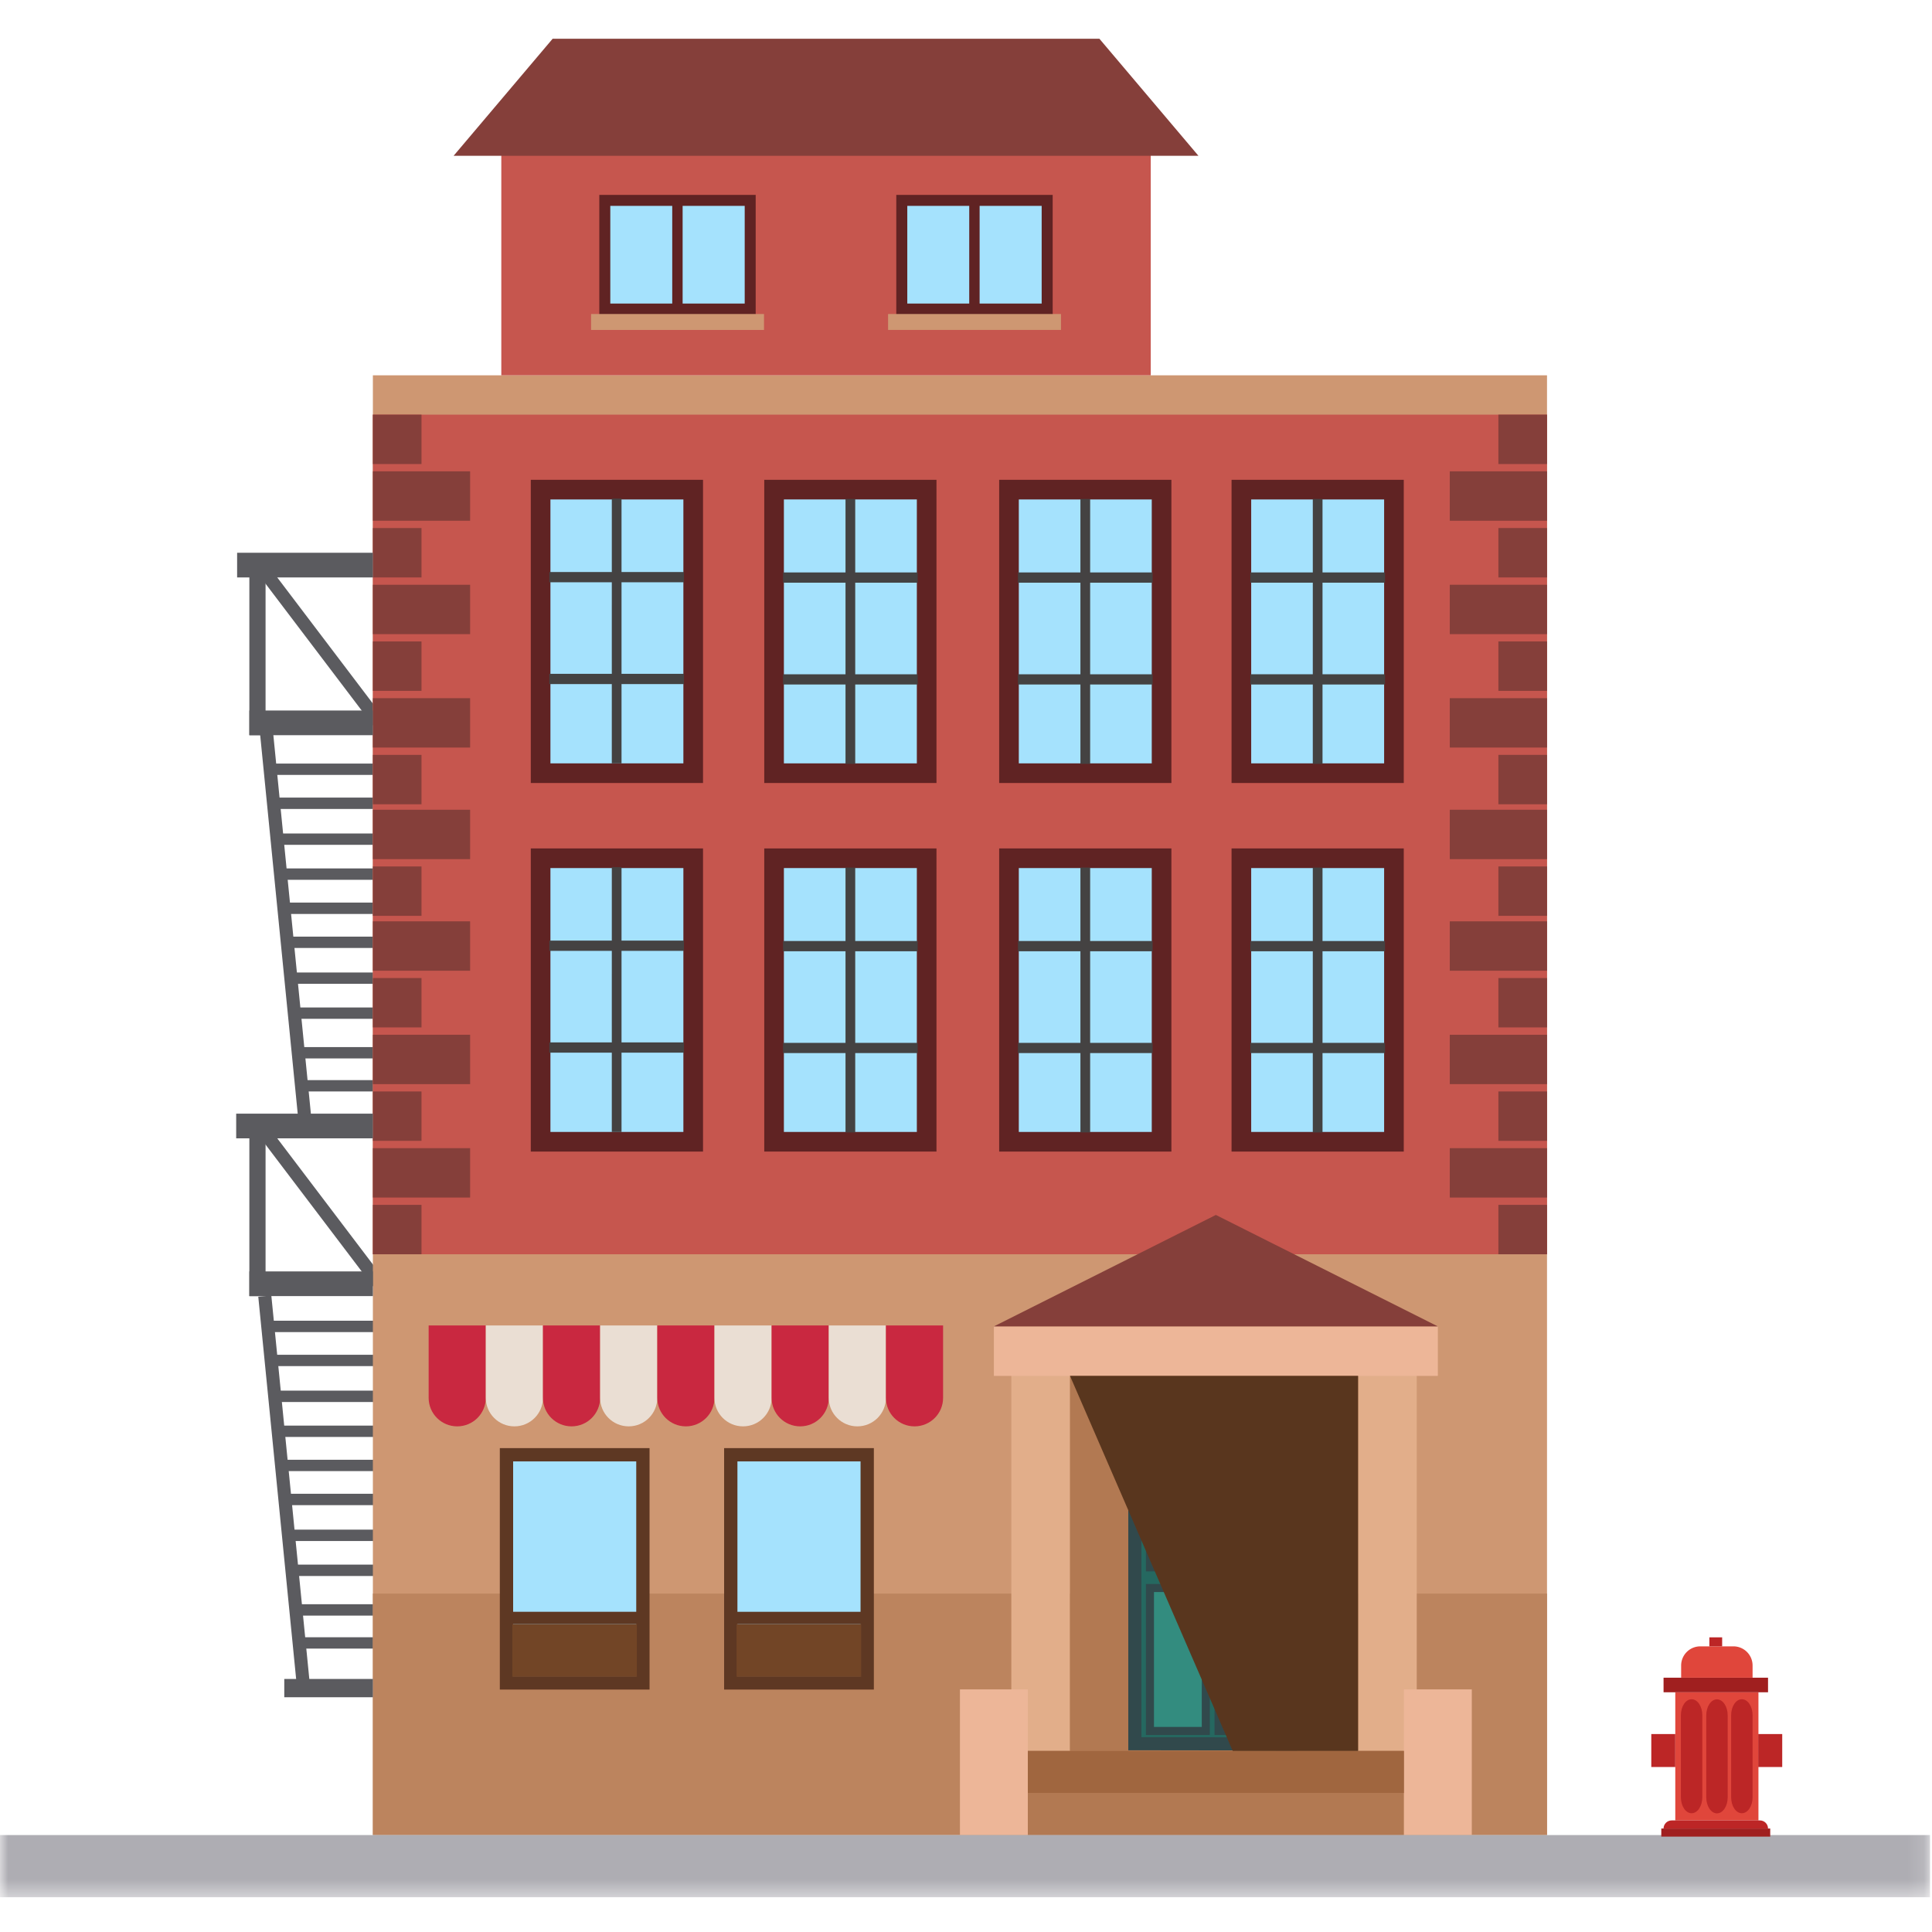 <svg xmlns="http://www.w3.org/2000/svg" xmlns:xlink="http://www.w3.org/1999/xlink" width="120" height="120"><defs><path id="a" d="M0 115.594h119.875V.16H0z"/></defs><g fill="none" fill-rule="evenodd"><path fill="#5B5B5F" d="M16.722 48.131h7.017v-.705h-7.017zm.228 2.114h7.017v-.705h-7.016zm.38 2.228h7.017v-.705H17.33zm0 2.173h7.017v-.706H17.33zm.38 2.121h7.017v-.706H17.71zm.228 2.113h7.017v-.705h-7.017zm.38 2.228h7.017v-.705h-7.017zm0 2.172h7.017v-.705h-7.017zm.209 2.462h7.017v-.705h-7.017zm.227 2.05h7.018v-.705h-7.018zm-2.117 14.946h7.017v-.706h-7.017zm.228 2.114h7.017v-.706h-7.017zm.38 2.228h7.017v-.706h-7.017zm0 2.171h7.017v-.705h-7.017zm.38 2.122h7.017v-.706h-7.017zm.228 2.114h7.017v-.706h-7.017zm.379 2.227h7.018v-.706h-7.018zm0 2.173h7.018v-.706h-7.018zm.209 2.462h7.018v-.706H18.44zm.229 2.049h7.016v-.705H18.67z"/><path stroke="#5B5B5F" stroke-width=".814" d="m16.494 35.582 7.065 9.317M16.494 70.42l7.065 9.316"/><path fill="#CE9772" d="M23.16 113.978h72.928V23.311H23.16z"/><path fill="#BC845E" d="M23.16 113.978h72.928V98.98H23.16z"/><path fill="#C6564E" d="M23.16 77.905h72.928V25.754H23.16z"/><path fill="#853F3A" d="M23.16 32.344h6.04v-3.068h-6.04zm0 3.522h3.02v-3.068h-3.02zm0 3.522h6.04v-3.067h-6.04zm0 3.522h3.02v-3.068h-3.02zm0-14.088h3.02v-3.068h-3.02zm0 17.61h6.04v-3.067h-6.04zm0 3.523h3.02v-3.068h-3.02zm0 3.408h6.04v-3.068h-6.04zm0 3.522h3.02v-3.067h-3.02zm0 3.409h6.04v-3.068h-6.04zm0 3.521h3.02v-3.067h-3.02zm0 3.523h6.04v-3.067h-6.04zm0 3.522h3.02v-3.067h-3.02zm0 3.522h6.04v-3.067h-6.04zm0 3.523h3.02v-3.068h-3.02zm66.889-45.561h6.04v-3.068h-6.04zm3.019 3.522h3.02v-3.068h-3.02zm-3.019 3.522h6.04v-3.067h-6.04zm3.019 3.522h3.02v-3.068h-3.02zm0-14.088h3.02v-3.068h-3.02zm-3.019 17.61h6.04v-3.067h-6.04zm3.019 3.523h3.02v-3.068h-3.02zm-3.019 3.408h6.04v-3.068h-6.04zm3.019 3.522h3.02v-3.067h-3.02zm-3.019 3.409h6.04v-3.068h-6.04zm3.019 3.521h3.02v-3.067h-3.02zm-3.019 3.523h6.04v-3.067h-6.04zm3.019 3.522h3.02v-3.067h-3.02zm-3.019 3.522h6.04v-3.067h-6.04zm3.019 3.523h3.02v-3.068h-3.02z"/><path fill="#5B5B5F" d="M14.728 35.866h8.432v-1.534h-8.432zm.76 9.799h7.672v-1.533h-7.672zm-.818 25.039h8.49V69.17h-8.49zm.818 9.8h7.672V78.97h-7.672z"/><path fill="#5B5B5F" d="M15.488 45.665h1.007V35.582h-1.007zm0 34.839h1.007V70.42h-1.007z"/><path stroke="#5B5B5F" stroke-width=".814" d="m16.494 44.898 2.422 24.429m-2.469 11.177 2.42 24.427"/><path fill="#5B5B5F" d="M17.657 105.419h5.503v-1.136h-5.503z"/><path fill="#C6564E" d="M31.137 23.311h40.338V9.222H31.137z"/><path fill="#853F3A" d="m34.327 2.405-6.153 7.272h46.264l-6.153-7.272z"/><g transform="translate(0 2.247)"><path fill="#C92840" d="M30.174 84.577c0 .977-.795 1.77-1.775 1.77-.98 0-1.775-.793-1.775-1.77v-4.498h3.55v4.498z"/><path fill="#EADED3" d="M33.725 84.577c0 .977-.795 1.77-1.776 1.77-.98 0-1.775-.793-1.775-1.77v-4.498h3.55v4.498z"/><path fill="#C92840" d="M37.275 84.577c0 .977-.795 1.77-1.775 1.77-.98 0-1.776-.793-1.776-1.77v-4.498h3.551v4.498z"/><path fill="#EADED3" d="M40.825 84.577c0 .977-.795 1.77-1.775 1.77-.98 0-1.775-.793-1.775-1.77v-4.498h3.55v4.498z"/><path fill="#C92840" d="M44.376 84.577c0 .977-.795 1.77-1.775 1.77-.98 0-1.776-.793-1.776-1.77v-4.498h3.55v4.498z"/><path fill="#EADED3" d="M47.926 84.577c0 .977-.795 1.77-1.775 1.77-.98 0-1.775-.793-1.775-1.77v-4.498h3.55v4.498z"/><path fill="#C92840" d="M51.476 84.577c0 .977-.794 1.77-1.775 1.77-.98 0-1.775-.793-1.775-1.77v-4.498h3.55v4.498z"/><path fill="#EADED3" d="M55.027 84.577c0 .977-.795 1.77-1.775 1.77-.98 0-1.776-.793-1.776-1.77v-4.498h3.55v4.498z"/><path fill="#C92840" d="M58.577 84.577c0 .977-.794 1.77-1.775 1.77-.98 0-1.775-.793-1.775-1.77v-4.498h3.55v4.498z"/><mask id="b" fill="#fff"><use xlink:href="#a"/></mask><path fill="#B27952" d="M63.84 111.732H87.2v-2.614H63.84z" mask="url(#b)"/><path fill="#E2AE8A" d="M62.815 106.505h3.646v-23.9h-3.646zm21.536 0h3.646v-23.9h-3.646z" mask="url(#b)"/><path fill="#EDB698" d="M59.624 111.732h4.216v-9.048h-4.216zm27.576 0h4.216v-9.048H87.2z" mask="url(#b)"/><path fill="#B27952" d="M66.461 106.505h17.89v-23.9h-17.89z" mask="url(#b)"/><path fill="#EDB698" d="M61.732 83.213h27.576V80.14H61.732z" mask="url(#b)"/><path fill="#853F3A" d="M75.634 80.138h13.674L75.52 73.215l-13.788 6.923h13.674" mask="url(#b)"/><path fill="#A0663F" d="M63.84 109.118H87.2v-2.613H63.84z" mask="url(#b)"/><path fill="#256860" d="M80.152 89.21c0-1.501-1.157-2.719-2.583-2.719H73.07c-1.426 0-2.583 1.218-2.583 2.72v16.848l9.664.013V89.211z" mask="url(#b)"/><path stroke="#31494C" stroke-width=".814" d="M80.152 89.21c0-1.501-1.157-2.719-2.583-2.719H73.07c-1.426 0-2.583 1.218-2.583 2.72v16.848l9.664.013V89.211z" mask="url(#b)"/><path fill="#338C7F" d="M71.425 105.266h3.47v-8.878h-3.47z" mask="url(#b)"/><path stroke="#31494C" stroke-width=".5" d="M71.425 105.266h3.47v-8.878h-3.47z" mask="url(#b)"/><path fill="#338C7F" d="M71.425 95.106h3.47v-3.045h-3.47z" mask="url(#b)"/><path stroke="#31494C" stroke-width=".5" d="M71.425 95.106h3.47v-3.045h-3.47z" mask="url(#b)"/><path fill="#338C7F" d="M75.686 105.266h3.47v-8.878h-3.47z" mask="url(#b)"/><path stroke="#31494C" stroke-width=".5" d="M75.686 105.266h3.47v-8.878h-3.47z" mask="url(#b)"/><path fill="#338C7F" d="M75.686 95.106h3.47v-3.045h-3.47z" mask="url(#b)"/><path stroke="#31494C" stroke-width=".5" d="M75.686 95.106h3.47v-3.045h-3.47z" mask="url(#b)"/><path fill="#338C7F" d="M71.425 90.777v-.495c0-1.502.935-2.72 2.088-2.72h3.635c1.153 0 2.089 1.218 2.089 2.72v.665h-7.812v-.17z" mask="url(#b)"/><path stroke="#31494C" stroke-width=".5" d="M71.425 90.777v-.495c0-1.502.935-2.72 2.088-2.72h3.635c1.153 0 2.089 1.218 2.089 2.72v.665h-7.812v-.17z" mask="url(#b)"/><path fill="#59361E" d="m66.461 83.213 10.104 23.292h7.786V83.213z" mask="url(#b)"/><path fill="#A5E2FD" d="M33.578 45.777h9.478V28.165h-9.478z" mask="url(#b)"/><path stroke="#602323" stroke-width="1.22" d="M33.578 45.777h9.478V28.165h-9.478z" mask="url(#b)"/><path fill="#444242" d="M34.121 33.918h8.361v-.635h-8.36zm0 6.325h8.361v-.636h-8.36z" mask="url(#b)"/><path fill="#444242" d="M38 45.169h.604V28.721h-.603z" mask="url(#b)"/><path fill="#A5E2FD" d="M48.079 45.777h9.478V28.165h-9.478z" mask="url(#b)"/><path stroke="#602323" stroke-width="1.22" d="M48.079 45.777h9.478V28.165h-9.478z" mask="url(#b)"/><path fill="#444242" d="M48.637 33.944h8.361v-.636h-8.36zm0 6.325h8.361v-.636h-8.36z" mask="url(#b)"/><path fill="#444242" d="M52.516 45.195h.604V28.747h-.604z" mask="url(#b)"/><path fill="#A5E2FD" d="M62.67 45.777h9.478V28.165H62.67z" mask="url(#b)"/><path stroke="#602323" stroke-width="1.22" d="M62.67 45.777h9.478V28.165H62.67z" mask="url(#b)"/><path fill="#444242" d="M63.228 33.944h8.361v-.636h-8.36zm0 6.325h8.361v-.636h-8.36z" mask="url(#b)"/><path fill="#444242" d="M67.107 45.195h.604V28.747h-.604z" mask="url(#b)"/><path fill="#A5E2FD" d="M77.104 45.777h9.477V28.165h-9.477z" mask="url(#b)"/><path stroke="#602323" stroke-width="1.22" d="M77.104 45.777h9.477V28.165h-9.477z" mask="url(#b)"/><path fill="#444242" d="M77.662 33.944h8.361v-.636h-8.361zm0 6.325h8.361v-.636h-8.361z" mask="url(#b)"/><path fill="#444242" d="M81.54 45.195h.604V28.747h-.603z" mask="url(#b)"/><path fill="#A5E2FD" d="M33.578 68.67h9.478V51.06h-9.478z" mask="url(#b)"/><path stroke="#602323" stroke-width="1.22" d="M33.578 68.67h9.478V51.06h-9.478z" mask="url(#b)"/><path fill="#444242" d="M34.121 56.812h8.361v-.636h-8.36zm0 6.325h8.361V62.5h-8.36z" mask="url(#b)"/><path fill="#444242" d="M38 68.063h.604V51.615h-.603z" mask="url(#b)"/><path fill="#A5E2FD" d="M48.079 68.67h9.478V51.06h-9.478z" mask="url(#b)"/><path stroke="#602323" stroke-width="1.22" d="M48.079 68.67h9.478V51.06h-9.478z" mask="url(#b)"/><path fill="#444242" d="M48.637 56.838h8.361v-.636h-8.36zm0 6.324h8.361v-.635h-8.36z" mask="url(#b)"/><path fill="#444242" d="M52.516 68.089h.604V51.64h-.604z" mask="url(#b)"/><path fill="#A5E2FD" d="M62.67 68.67h9.478V51.06H62.67z" mask="url(#b)"/><path stroke="#602323" stroke-width="1.22" d="M62.67 68.67h9.478V51.06H62.67z" mask="url(#b)"/><path fill="#444242" d="M63.228 56.838h8.361v-.636h-8.36zm0 6.324h8.361v-.635h-8.36z" mask="url(#b)"/><path fill="#444242" d="M67.107 68.089h.604V51.64h-.604z" mask="url(#b)"/><path fill="#A5E2FD" d="M77.104 68.67h9.477V51.06h-9.477z" mask="url(#b)"/><path stroke="#602323" stroke-width="1.22" d="M77.104 68.67h9.477V51.06h-9.477z" mask="url(#b)"/><path fill="#444242" d="M77.662 56.838h8.361v-.636h-8.361zm0 6.324h8.361v-.635h-8.361z" mask="url(#b)"/><path fill="#444242" d="M81.54 68.089h.604V51.64h-.603z" mask="url(#b)"/><path fill="#A5E2FD" d="M37.566 16.947h9.03v-6.748h-9.03z" mask="url(#b)"/><path fill="#602323" d="M37.907 16.606h8.348V10.54h-8.348v6.067zm-.683.681h9.713V9.86h-9.713v7.428z" mask="url(#b)"/><path fill="#602323" d="M41.754 16.947h.645v-6.748h-.645z" mask="url(#b)"/><path fill="#CE9772" d="M36.713 18.247h10.74v-.99h-10.74z" mask="url(#b)"/><path fill="#A5E2FD" d="M56.012 16.947h9.03v-6.748h-9.03z" mask="url(#b)"/><path fill="#602323" d="M56.354 16.606H64.7V10.54h-8.347v6.067zm-.683.681h9.713V9.86H55.67v7.428z" mask="url(#b)"/><path fill="#602323" d="M60.2 16.947h.646v-6.748h-.645z" mask="url(#b)"/><path fill="#CE9772" d="M55.16 18.247h10.739v-.99h-10.74z" mask="url(#b)"/><path fill="#A5E2FD" d="M31.458 102.282h8.474V88.111h-8.474z" mask="url(#b)"/><path fill="#5E3823" d="M31.872 101.87h7.646V88.523h-7.646v13.347zm-.827.825h9.3V87.698h-9.3v14.997z" mask="url(#b)"/><path fill="#5E3823" d="M31.458 98.626h8.474v-.762h-8.474z" mask="url(#b)"/><path fill="#724526" d="M31.82 101.9h7.737v-3.274H31.82z" mask="url(#b)"/><path fill="#A5E2FD" d="M45.39 102.282h8.473V88.111h-8.474z" mask="url(#b)"/><path fill="#5E3823" d="M45.803 101.87h7.647V88.523h-7.647v13.347zm-.827.825h9.301V87.698h-9.301v14.997z" mask="url(#b)"/><path fill="#5E3823" d="M45.39 98.626h8.473v-.762h-8.474z" mask="url(#b)"/><path fill="#724526" d="M45.75 101.9h7.739v-3.274H45.75z" mask="url(#b)"/><path fill="#AEADB3" d="M0 115.594h119.875v-3.862H0z" mask="url(#b)"/><path fill="#E0463B" d="M104.055 110.823h5.165v-7.96h-5.165z" mask="url(#b)"/><path fill="#BC2626" d="M105.734 109.384c0 .549-.298.993-.666.993-.368 0-.665-.444-.665-.993v-5.095c0-.548.297-.993.665-.993.368 0 .666.445.666.993v5.095zm1.576.006c0 .55-.298.994-.666.994-.367 0-.665-.445-.665-.994v-5.094c0-.549.298-.994.665-.994.368 0 .666.445.666.994v5.094zm1.546-.006c0 .549-.298.993-.666.993-.368 0-.666-.444-.666-.993v-5.095c0-.548.298-.993.666-.993.368 0 .666.445.666.993v5.095zm-5.53 1.942c0-.278.227-.503.505-.503h5.48c.279 0 .505.225.505.503" mask="url(#b)"/><path fill="#A01F1F" d="M103.186 111.829h6.766v-.503h-6.766z" mask="url(#b)"/><path fill="#BC2626" d="M102.565 107.505h1.49v-2.047h-1.49zm6.642 0h1.49v-2.047h-1.49z" mask="url(#b)"/><path fill="#A01F1F" d="M103.327 102.864h6.489v-.905h-6.49z" mask="url(#b)"/><path fill="#E0463B" d="M104.419 101.959v-.76a1.19 1.19 0 0 1 1.192-1.188h2.053a1.19 1.19 0 0 1 1.192 1.189v.759" mask="url(#b)"/><path fill="#BC2626" d="M106.172 100.011h.794v-.56h-.794z" mask="url(#b)"/></g></g></svg>